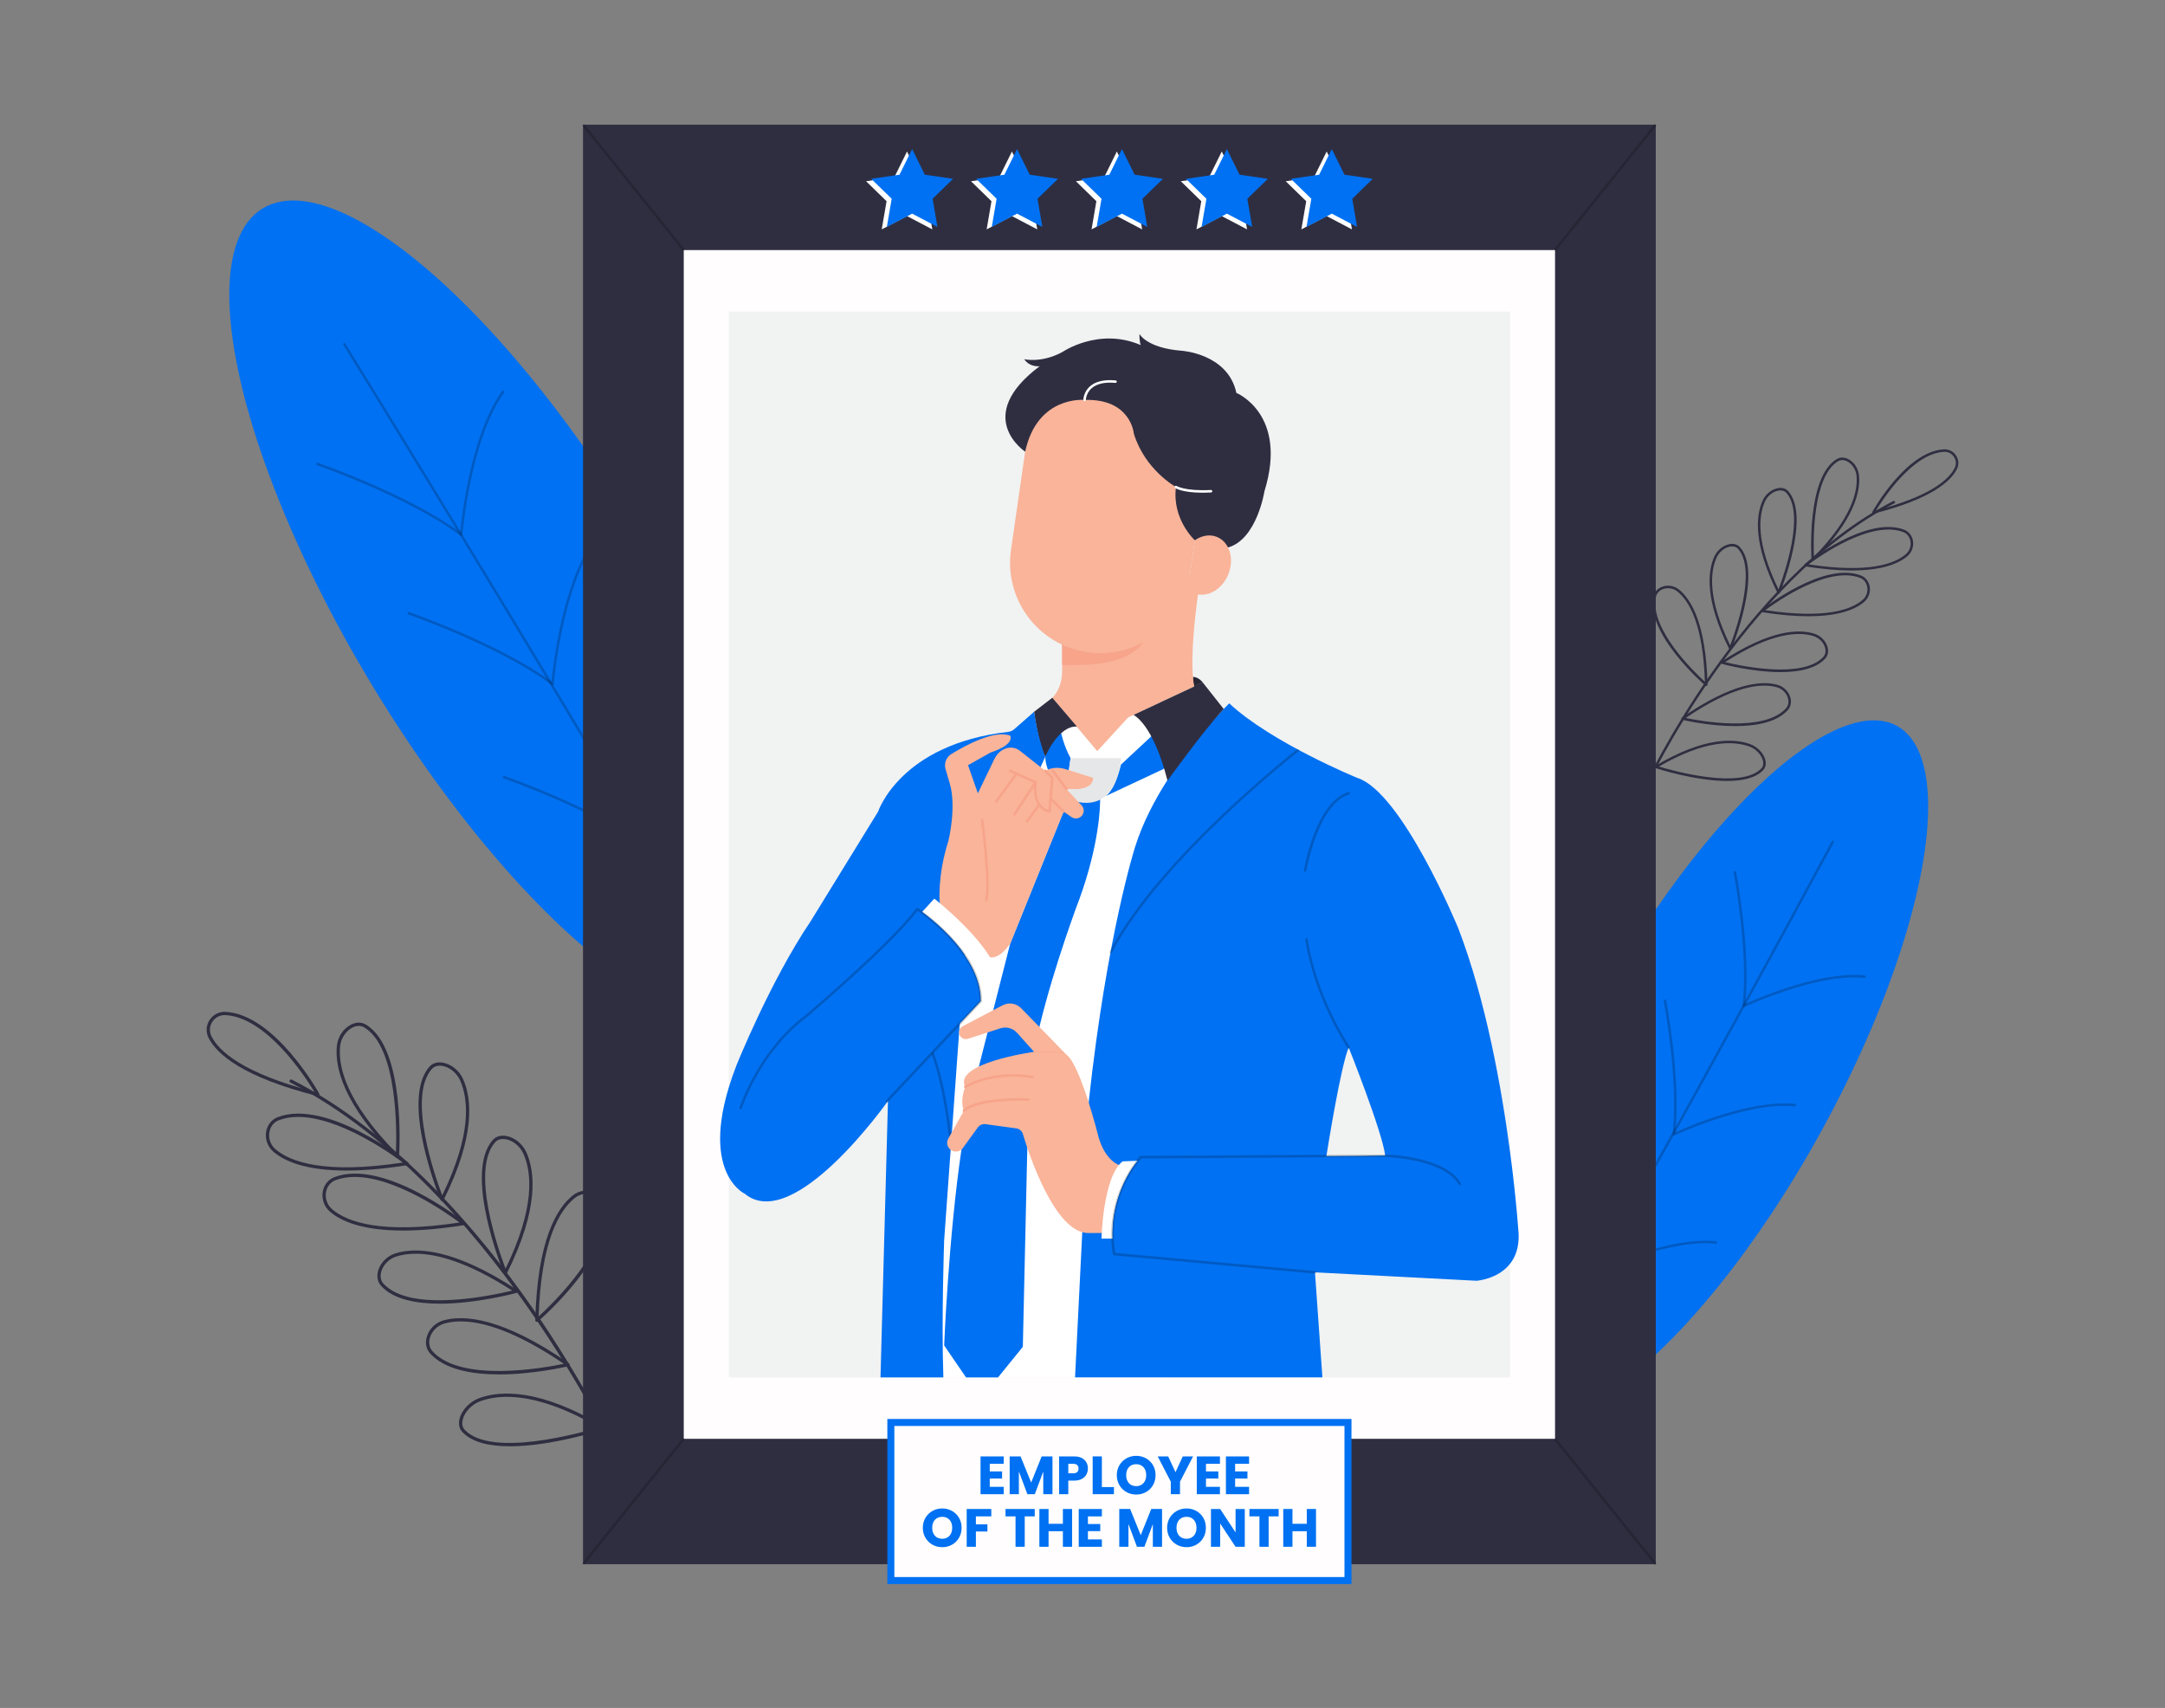 <?xml version="1.0" encoding="UTF-8"?>
<svg xmlns="http://www.w3.org/2000/svg" id="a" viewBox="0 0 865.76 682.89">
  <rect x="0" y="0" width="865.76" height="682.89" fill="#808080" stroke="none"/>
  <g>
    <ellipse cx="202.06" cy="243.11" rx="61.55" ry="186.91" transform="translate(-96.84 140.18) rotate(-31.27)" fill="#0071f2"></ellipse>
    <g opacity=".2">
      <path d="M293.03,399.85c-.18,0-.36-.1-.45-.27-30.63-60.02-154.05-259.67-155.3-261.68-.15-.23-.07-.54,.16-.69,.24-.15,.54-.07,.69,.16,1.24,2.01,124.68,201.69,155.34,261.76,.13,.25,.03,.55-.22,.67-.07,.04-.15,.05-.23,.05Z"></path>
    </g>
    <g opacity=".2">
      <path d="M184.42,214.26c-.11,0-.21-.03-.3-.1-20.84-15.48-56.98-28.04-57.34-28.17-.26-.09-.4-.37-.31-.64s.37-.4,.64-.31c.36,.12,35.83,12.45,56.9,27.78,.58-5.87,4.35-39.32,16.78-56.44,.16-.22,.48-.27,.7-.11,.22,.16,.27,.48,.11,.7-13.42,18.48-16.64,56.43-16.67,56.81-.01,.18-.13,.34-.29,.42-.07,.03-.14,.04-.21,.04Z"></path>
    </g>
    <g opacity=".2">
      <path d="M220.94,273.96c-.11,0-.21-.03-.3-.1-20.84-15.48-56.98-28.04-57.34-28.17-.26-.09-.4-.37-.31-.64,.09-.26,.37-.4,.64-.31,.36,.12,35.83,12.45,56.9,27.78,.58-5.87,4.35-39.32,16.78-56.44,.16-.22,.48-.27,.7-.11,.22,.16,.27,.48,.11,.7-13.42,18.48-16.64,56.43-16.67,56.82-.01,.18-.13,.34-.29,.42-.07,.03-.14,.04-.21,.04Z"></path>
    </g>
    <g opacity=".2">
      <path d="M259.01,339.48c-.11,0-.21-.03-.3-.1-20.84-15.48-56.98-28.04-57.34-28.17-.26-.09-.4-.37-.31-.64,.09-.26,.37-.4,.64-.31,.36,.12,35.83,12.45,56.9,27.78,.58-5.87,4.34-39.32,16.78-56.44,.16-.22,.48-.27,.7-.11,.22,.16,.27,.48,.11,.7-13.42,18.48-16.64,56.43-16.67,56.81-.01,.18-.13,.34-.29,.42-.07,.03-.14,.04-.21,.04Z"></path>
    </g>
  </g>
  <g>
    <path d="M247.01,582.81c-.25,0-.48-.14-.6-.38-.5-1.08-50.8-108.87-130.29-149.59-.32-.17-.45-.56-.28-.88,.16-.32,.56-.45,.88-.28,41.76,21.4,75.13,61.11,95.76,90.65,22.34,31.99,34.99,59.29,35.12,59.56,.15,.33,0,.72-.32,.87-.09,.04-.18,.06-.27,.06Z" fill="#2f2e41"></path>
    <path d="M127.09,438.24c-.05,0-.11,0-.16-.02-30.14-7.63-40.31-16.87-43.54-23.28-1.15-2.28-.99-4.94,.42-7.1,1.43-2.19,3.83-3.41,6.42-3.27,19.53,1.07,36.71,31.4,37.43,32.69,.13,.23,.11,.51-.05,.72-.13,.16-.32,.26-.52,.26Zm-37.26-32.37c-1.99,0-3.81,.99-4.92,2.68-1.15,1.76-1.28,3.93-.35,5.79,3.05,6.06,12.7,14.79,41.17,22.21-3.62-5.97-19.04-29.77-35.56-30.68-.11,0-.22,0-.33,0Z" fill="#2f2e41"></path>
    <path d="M138.54,468.02c-16.36,0-24.85-3.76-29.25-7.55-2.28-1.97-3.38-5.04-2.86-8.01,.47-2.7,2.2-4.86,4.63-5.79,19.54-7.47,50.76,17.01,52.08,18.05,.2,.16,.29,.43,.23,.68s-.27,.44-.53,.48c-9.59,1.51-17.6,2.14-24.3,2.14Zm-19.32-21.44c-2.71,0-5.3,.4-7.69,1.31-2.02,.77-3.41,2.52-3.8,4.79-.44,2.52,.49,5.13,2.43,6.8,5.9,5.08,19.52,10.08,50.96,5.34-5.15-3.83-25.61-18.24-41.89-18.24Z" fill="#2f2e41"></path>
    <path d="M161.19,492.01c-16.36,0-24.85-3.76-29.25-7.55-2.28-1.97-3.38-5.04-2.86-8.01,.47-2.7,2.2-4.86,4.63-5.79,19.54-7.47,50.76,17.01,52.08,18.05,.2,.16,.29,.43,.23,.68s-.27,.44-.53,.48c-9.59,1.51-17.6,2.14-24.3,2.14Zm-19.33-21.44c-2.71,0-5.3,.4-7.69,1.31-2.02,.77-3.41,2.52-3.8,4.79-.44,2.52,.49,5.13,2.43,6.8,5.9,5.08,19.52,10.08,50.96,5.34-5.15-3.83-25.61-18.24-41.89-18.24Z" fill="#2f2e41"></path>
    <path d="M176.77,480.22s-.02,0-.02,0c-.26,0-.48-.17-.58-.41-.67-1.63-16.19-40.14-4.41-53.34,1.22-1.37,3.07-1.94,5.21-1.61,3.38,.52,6.68,3.15,8.2,6.54,3.53,7.87,5.05,22.67-7.81,48.45-.11,.22-.34,.36-.59,.36Zm-.95-54.13c-1.27,0-2.35,.43-3.09,1.26-10.04,11.24,1.42,43.52,4.11,50.59,11.92-24.49,10.49-38.51,7.13-45.99-1.35-3-4.24-5.33-7.21-5.79-.32-.05-.64-.07-.94-.07Z" fill="#2f2e41"></path>
    <path d="M202.09,509.53s-.02,0-.02,0c-.26,0-.48-.17-.58-.41-.67-1.63-16.19-40.14-4.41-53.34,1.22-1.37,3.07-1.94,5.21-1.61,3.38,.52,6.68,3.15,8.2,6.54,3.53,7.87,5.05,22.67-7.81,48.45-.11,.22-.34,.36-.59,.36Zm-.95-54.13c-1.27,0-2.35,.43-3.09,1.26-10.04,11.24,1.42,43.52,4.11,50.59,11.92-24.5,10.49-38.52,7.13-45.99-1.35-3-4.24-5.33-7.21-5.79-.32-.05-.64-.07-.94-.07Z" fill="#2f2e41"></path>
    <path d="M175.87,521.25c-9.36,0-18.48-1.67-23.46-7.09-1.39-1.52-1.84-3.69-1.23-5.97,.87-3.25,3.61-6.02,6.97-7.07,8.15-2.54,23.21-2.07,48.66,14.62,.22,.14,.33,.4,.29,.65s-.23,.46-.47,.53c-1.03,.28-16.18,4.33-30.75,4.33Zm-9.64-19.97c-3.08,0-5.62,.44-7.7,1.09-2.94,.92-5.33,3.34-6.09,6.16-.5,1.86-.17,3.55,.93,4.74,10.89,11.84,44.12,4.54,51.46,2.75-17.76-11.43-30.19-14.74-38.61-14.74Z" fill="#2f2e41"></path>
    <path d="M199.57,549.53c-10.64,0-21.64-1.86-27.56-8.36-1.58-1.73-2.07-4.16-1.35-6.65,.91-3.16,3.48-5.69,6.71-6.6,8.19-2.3,23.53-1.19,50.1,17.15,.21,.15,.32,.41,.27,.66-.05,.25-.24,.46-.49,.52-.95,.23-14.02,3.29-27.68,3.29Zm-15.32-21.19c-2.57,0-4.73,.33-6.53,.84-2.76,.77-5.03,3.01-5.81,5.7-.59,2.05-.2,4.02,1.06,5.41,11.58,12.74,45.07,6.56,52.5,5-19.53-13.26-32.66-16.95-41.23-16.95Z" fill="#2f2e41"></path>
    <path d="M203.9,578.27c-7.89,0-15.02-1.45-19.02-5.71-1.22-1.29-1.61-3.14-1.12-5.21,.84-3.54,4.1-6.97,7.91-8.35,8.68-3.15,24.36-3.73,49.76,11.36,.22,.13,.34,.38,.32,.64-.03,.26-.2,.47-.45,.55-1.21,.4-20.93,6.73-37.4,6.73Zm-1.15-19.77c-4.36,0-7.87,.73-10.64,1.73-3.42,1.24-6.34,4.3-7.08,7.43-.27,1.15-.36,2.77,.8,4.01,10.57,11.24,46.11,1.33,53.65-.93-16.1-9.35-28.08-12.23-36.73-12.23Z" fill="#2f2e41"></path>
    <path d="M214.7,528.51c-.1,0-.19-.02-.28-.06-.23-.11-.38-.35-.37-.61,.81-32.01,8.62-44.8,15.02-49.89,2.46-1.95,5.8-2.5,8.72-1.42,2.46,.91,4.14,2.78,4.61,5.15,3.86,19.6-25.99,45.58-27.26,46.67-.12,.1-.27,.16-.43,.16Zm20.02-51.21c-1.73,0-3.45,.58-4.84,1.68-6.09,4.83-13.48,16.98-14.48,47.37,5.49-5.02,29.01-27.66,25.71-44.42-.38-1.91-1.75-3.43-3.77-4.17-.84-.31-1.73-.46-2.61-.46Z" fill="#2f2e41"></path>
    <path d="M158.91,463.04c-.17,0-.34-.07-.46-.19-21.21-21.36-24.62-36.09-23.74-44.68,.37-3.62,2.59-6.95,5.66-8.5,2.08-1.05,4.18-1.06,5.91-.03,15.97,9.47,13.41,51.03,13.29,52.79-.02,.26-.18,.48-.42,.57-.07,.03-.15,.04-.23,.04Zm-15.43-52.85c-.81,0-1.67,.22-2.53,.65-2.63,1.33-4.62,4.33-4.94,7.46-.84,8.17,2.4,22.15,22.32,42.56,.31-7.59,.92-42-12.73-50.1-.64-.38-1.36-.57-2.12-.57Z" fill="#2f2e41"></path>
  </g>
  <ellipse cx="683.44" cy="427.2" rx="156.2" ry="51.44" transform="translate(-19.84 820.88) rotate(-61.25)" fill="#0071f2"></ellipse>
  <g opacity=".2">
    <path d="M608.33,558.8c-.09,0-.19-.03-.27-.08-.23-.15-.3-.46-.15-.69,30.66-47.24,123.64-219.95,124.57-221.69,.13-.24,.43-.33,.68-.2,.24,.13,.33,.43,.2,.68-.94,1.74-93.94,174.48-124.61,221.76-.1,.15-.26,.23-.42,.23Z"></path>
  </g>
  <g opacity=".2">
    <path d="M697.32,402.68c-.1,0-.2-.03-.29-.09-.15-.11-.23-.28-.21-.46,2.5-21.54-3.49-52.93-3.55-53.24-.05-.27,.12-.53,.4-.59,.27-.05,.53,.12,.59,.4,.06,.31,5.93,31.01,3.66,52.67,4.84-2.19,30.33-13.21,47.77-11.37,.27,.03,.47,.27,.45,.55-.03,.27-.27,.48-.55,.44-18.96-2-47.76,11.51-48.04,11.65-.07,.03-.14,.05-.21,.05Z"></path>
  </g>
  <g opacity=".2">
    <path d="M669.35,454.04c-.1,0-.2-.03-.29-.09-.15-.11-.23-.28-.21-.46,2.5-21.54-3.49-52.93-3.55-53.24-.05-.27,.12-.53,.4-.59,.27-.06,.53,.12,.59,.4,.06,.31,5.93,31.01,3.66,52.67,4.84-2.19,30.33-13.2,47.77-11.37,.27,.03,.47,.27,.45,.55-.03,.27-.27,.48-.55,.44-18.96-2-47.76,11.51-48.04,11.65-.07,.03-.14,.05-.21,.05Z"></path>
  </g>
  <g opacity=".2">
    <path d="M637.82,508.96c-.1,0-.2-.03-.29-.09-.15-.11-.23-.28-.21-.46,2.5-21.54-3.49-52.93-3.55-53.24-.05-.27,.12-.53,.4-.59,.27-.06,.53,.12,.59,.4,.06,.31,5.93,31.01,3.66,52.67,4.84-2.19,30.33-13.2,47.77-11.37,.27,.03,.47,.27,.45,.55-.03,.27-.28,.48-.55,.44-18.96-2-47.76,11.51-48.04,11.65-.07,.03-.14,.05-.21,.05Z"></path>
  </g>
  <g>
    <path d="M657.66,315.72c-.07,0-.14-.01-.21-.05-.25-.12-.36-.41-.25-.66,.38-.83,38.92-83.41,99.9-114.66,.25-.13,.55-.03,.67,.22,.13,.25,.03,.55-.22,.67-60.68,31.09-99.07,113.36-99.45,114.19-.08,.18-.27,.29-.45,.29Z" fill="#2f2e41"></path>
    <path d="M749.19,205.36c-.15,0-.3-.07-.4-.2-.12-.16-.14-.37-.04-.55,.55-.99,13.67-24.14,28.57-24.95,1.97-.11,3.81,.82,4.9,2.49,1.08,1.65,1.2,3.67,.32,5.42-2.47,4.89-10.23,11.95-33.24,17.77-.04,.01-.08,.02-.12,.02Zm28.44-24.71c-.08,0-.17,0-.25,0-12.61,.69-24.38,18.86-27.15,23.42,21.73-5.67,29.09-12.33,31.42-16.95,.72-1.42,.62-3.07-.26-4.42-.85-1.3-2.24-2.05-3.76-2.05Z" fill="#2f2e41"></path>
    <path d="M740.45,228.1c-5.11,0-11.23-.48-18.54-1.64-.2-.03-.36-.17-.41-.37-.05-.19,.02-.4,.17-.52,1.01-.8,24.84-19.48,39.76-13.78,1.85,.71,3.17,2.36,3.53,4.42,.4,2.27-.44,4.61-2.18,6.12-3.36,2.89-9.84,5.76-22.33,5.76Zm-17.23-2.44c24,3.62,34.4-.2,38.9-4.08,1.48-1.27,2.19-3.26,1.85-5.19-.3-1.74-1.36-3.07-2.9-3.66-12.78-4.88-33.26,9.51-37.85,12.92Z" fill="#2f2e41"></path>
    <path d="M723.16,246.4c-5.11,0-11.22-.48-18.54-1.64-.2-.03-.36-.17-.41-.37-.05-.19,.02-.4,.17-.52,1.01-.8,24.84-19.48,39.76-13.78,1.85,.71,3.17,2.36,3.53,4.42,.4,2.27-.44,4.61-2.18,6.12-3.36,2.89-9.84,5.76-22.33,5.76Zm-17.23-2.44c24,3.62,34.4-.2,38.9-4.08,1.48-1.27,2.19-3.26,1.85-5.19-.3-1.74-1.36-3.07-2.9-3.66-12.78-4.89-33.26,9.51-37.85,12.92Z" fill="#2f2e41"></path>
    <path d="M711.27,237.4c-.19,0-.36-.11-.45-.28-9.82-19.68-8.66-30.97-5.96-36.98,1.16-2.59,3.68-4.59,6.26-4.99,1.63-.25,3.04,.18,3.97,1.23,9,10.07-2.85,39.46-3.36,40.71-.07,.18-.25,.3-.44,.31,0,0-.01,0-.02,0Zm.72-41.32c-.23,0-.47,.02-.72,.06-2.26,.35-4.47,2.12-5.5,4.42-2.56,5.71-3.66,16.41,5.44,35.11,2.05-5.4,10.8-30.04,3.13-38.62-.56-.63-1.39-.96-2.36-.96Z" fill="#2f2e41"></path>
    <path d="M691.95,259.78c-.19,0-.36-.11-.45-.28-9.82-19.68-8.66-30.97-5.96-36.98,1.16-2.59,3.68-4.59,6.26-4.99,1.63-.25,3.04,.18,3.97,1.23,9,10.07-2.85,39.46-3.36,40.71-.07,.18-.25,.3-.44,.31,0,0-.01,0-.02,0Zm.72-41.32c-.23,0-.47,.02-.72,.06-2.26,.35-4.47,2.12-5.5,4.42-2.56,5.71-3.66,16.41,5.44,35.11,2.05-5.4,10.8-30.04,3.13-38.62-.56-.63-1.39-.96-2.36-.96Z" fill="#2f2e41"></path>
    <path d="M711.96,268.73c-11.12,0-22.69-3.09-23.47-3.31-.19-.05-.33-.21-.36-.4-.03-.19,.06-.39,.22-.5,19.43-12.74,30.92-13.1,37.15-11.16,2.57,.8,4.65,2.92,5.32,5.4,.47,1.74,.12,3.4-.94,4.56-3.8,4.14-10.77,5.41-17.91,5.41Zm-22.11-3.99c5.6,1.37,30.97,6.94,39.28-2.1,.84-.91,1.09-2.2,.71-3.62-.58-2.16-2.4-4-4.65-4.7-5.92-1.85-16.83-1.5-35.34,10.42Z" fill="#2f2e41"></path>
    <path d="M693.87,290.31c-10.43,0-20.4-2.34-21.13-2.51-.19-.05-.34-.2-.38-.39-.04-.19,.04-.39,.21-.5,20.28-14,31.99-14.85,38.24-13.09,2.47,.69,4.43,2.62,5.12,5.04,.55,1.9,.17,3.76-1.03,5.08-4.52,4.96-12.91,6.38-21.03,6.38Zm-19.78-3.24c5.67,1.19,31.23,5.9,40.07-3.82,.97-1.06,1.26-2.57,.81-4.13-.59-2.05-2.33-3.76-4.43-4.35-5.95-1.67-17.08-.86-36.45,12.3Z" fill="#2f2e41"></path>
    <path d="M690.57,312.25c-12.57,0-27.62-4.83-28.54-5.14-.19-.06-.32-.23-.34-.42-.02-.2,.07-.38,.24-.48,19.39-11.52,31.36-11.07,37.98-8.67,2.91,1.06,5.4,3.68,6.04,6.38,.38,1.58,.07,2.99-.86,3.98-3.05,3.25-8.5,4.36-14.52,4.36Zm-27.16-5.75c5.76,1.73,32.89,9.29,40.95,.71,.88-.94,.82-2.18,.61-3.06-.57-2.39-2.79-4.72-5.41-5.67-6.31-2.29-17.68-2.72-36.16,8.01Z" fill="#2f2e41"></path>
    <path d="M682.32,274.27c-.12,0-.23-.04-.33-.12-.97-.84-23.76-20.66-20.81-35.63,.36-1.81,1.64-3.24,3.52-3.93,2.23-.82,4.78-.4,6.65,1.09,4.89,3.88,10.85,13.64,11.47,38.08,0,.2-.11,.38-.29,.46-.07,.03-.14,.05-.21,.05Zm-15.28-39.09c-.67,0-1.35,.12-2,.35-1.54,.57-2.59,1.73-2.88,3.19-2.52,12.79,15.43,30.07,19.62,33.9-.76-23.2-6.41-32.47-11.05-36.16-1.06-.84-2.37-1.28-3.69-1.28Z" fill="#2f2e41"></path>
    <path d="M724.91,224.29c-.06,0-.12-.01-.18-.03-.18-.07-.31-.24-.32-.44-.09-1.35-2.04-33.07,10.15-40.3,1.32-.78,2.92-.77,4.51,.03,2.34,1.18,4.03,3.72,4.32,6.49,.67,6.56-1.93,17.8-18.12,34.11-.1,.1-.22,.15-.35,.15Zm11.78-40.34c-.58,0-1.13,.15-1.62,.44-10.42,6.18-9.95,32.45-9.71,38.24,15.2-15.58,17.67-26.25,17.04-32.49-.24-2.39-1.76-4.68-3.77-5.69-.66-.33-1.31-.5-1.93-.5Z" fill="#2f2e41"></path>
  </g>
  <g>
    <rect x="233.14" y="49.85" width="428.99" height="575.57" fill="#2f2e41"></rect>
    <rect x="273.43" y="99.99" width="348.41" height="475.29" fill="#fffdfd"></rect>
    <rect x="291.43" y="124.55" width="312.41" height="426.18" fill="#f1f2f2"></rect>
    <g opacity=".2">
      <rect x="252.79" y="42.76" width="1" height="64.32" transform="translate(8.92 175.17) rotate(-38.78)"></rect>
    </g>
    <g opacity=".2">
      <rect x="609.83" y="74.42" width="64.32" height="1" transform="translate(181.54 528.52) rotate(-51.23)"></rect>
    </g>
    <g opacity=".2">
      <rect x="641.49" y="568.19" width="1" height="64.32" transform="translate(-234.5 534.5) rotate(-38.78)"></rect>
    </g>
    <g opacity=".2">
      <rect x="221.13" y="599.85" width="64.32" height="1" transform="translate(-373.41 421.95) rotate(-51.24)"></rect>
    </g>
    <g>
      <g>
        <polygon points="362.71 60.58 367.77 70.83 379.07 72.47 370.89 80.45 372.82 91.71 362.71 86.4 352.59 91.71 354.53 80.45 346.34 72.47 357.65 70.83 362.71 60.58" fill="#fff"></polygon>
        <polygon points="364.76 59.61 369.82 69.85 381.12 71.5 372.94 79.47 374.87 90.73 364.76 85.42 354.64 90.73 356.58 79.47 348.39 71.5 359.7 69.85 364.76 59.61" fill="#0071f2"></polygon>
      </g>
      <g>
        <polygon points="404.66 60.58 409.72 70.83 421.03 72.47 412.84 80.45 414.78 91.71 404.66 86.4 394.55 91.71 396.48 80.45 388.3 72.47 399.6 70.83 404.66 60.58" fill="#fff"></polygon>
        <polygon points="406.71 59.61 411.77 69.85 423.08 71.5 414.89 79.47 416.82 90.73 406.71 85.42 396.6 90.73 398.53 79.47 390.35 71.5 401.65 69.85 406.71 59.61" fill="#0071f2"></polygon>
      </g>
      <g>
        <polygon points="446.61 60.58 451.67 70.83 462.98 72.47 454.8 80.45 456.73 91.71 446.61 86.4 436.5 91.71 438.43 80.45 430.25 72.47 441.56 70.83 446.61 60.58" fill="#fff"></polygon>
        <polygon points="448.66 59.61 453.72 69.85 465.03 71.5 456.85 79.47 458.78 90.73 448.66 85.42 438.55 90.73 440.48 79.47 432.3 71.5 443.61 69.85 448.66 59.61" fill="#0071f2"></polygon>
      </g>
      <g>
        <polygon points="488.57 60.58 493.62 70.83 504.93 72.47 496.75 80.45 498.68 91.71 488.57 86.4 478.45 91.71 480.38 80.45 472.2 72.47 483.51 70.83 488.57 60.58" fill="#fff"></polygon>
        <polygon points="490.62 59.61 495.67 69.85 506.98 71.5 498.8 79.47 500.73 90.73 490.62 85.42 480.5 90.73 482.43 79.47 474.25 71.5 485.56 69.85 490.62 59.61" fill="#0071f2"></polygon>
      </g>
      <g>
        <polygon points="530.52 60.58 535.58 70.83 546.88 72.47 538.7 80.45 540.63 91.71 530.52 86.4 520.4 91.71 522.34 80.45 514.15 72.47 525.46 70.83 530.52 60.58" fill="#fff"></polygon>
        <polygon points="532.57 59.61 537.63 69.85 548.93 71.5 540.75 79.47 542.68 90.73 532.57 85.42 522.45 90.73 524.39 79.47 516.2 71.5 527.51 69.85 532.57 59.61" fill="#0071f2"></polygon>
      </g>
    </g>
    <g>
      <polygon points="360.79 564.89 368.79 564.89 360.79 564.94 360.79 564.89" fill="#fff"></polygon>
      <polygon points="477.5 304.28 475.79 339.29 474.6 363.73 474.58 364.02 469.78 462.58 467.78 503.44 465.47 550.73 360.97 550.73 361.96 470.5 373.59 423 374.53 419.14 384.19 379.68 384.22 379.53 385.6 373.91 386.35 370.85 394.03 339.47 398.82 319.89 402.77 303.73 408.41 300.62 415.81 296.53 415.96 296.45 429.31 289.08 429.39 289.03 456.44 274.1 461.84 281.84 474.84 300.47 475.15 300.93 477.5 304.28" fill="#fff"></polygon>
      <path d="M431.48,359.87s-9.88,25.99-15.83,50.72c-.81,3.35-1.54,6.68-2.17,9.92,0,.02,0,.03,0,.04-.67,3.44-1.21,6.78-1.6,9.93-.35,2.85-.56,5.55-.61,8.04l-.03,1.12-.43,19.28-1.79,79.58-9.92,12.24h-12.79l-8.75-12.8s1.75-43.48,6.92-78.35c.88-5.95,1.86-11.64,2.95-16.83,.6-2.9,1.25-5.64,1.92-8.17l.47-1.83,1.62-6.33,3.47-13.62,2.27-8.89,6.78-26.62,21.34-52.8,1.13-2.8,1.39-1.95,.13-.18,2.24-.02,9.73-.09s0,.11,0,.33c.02,2.39-.2,17.49-8.43,40.11Z" fill="#0071f2"></path>
      <path d="M424.18,292.46s1.12,5.62,3.93,10.67l-2.25,15.73s-7.86-8.99-7.86-16.29c0,0,1.12-5.62,6.18-10.11Z" fill="#0071f2"></path>
      <path d="M460.81,294.02l-12.54,11.68s-2.18,9.79-6.11,12.6l23.19-10.87,2.08-8.23-6.62-5.18Z" fill="#0071f2"></path>
      <path d="M480.91,272.8s-1.63-2.15-3.88-2.15c.05,.54-.07,1.1,0,1.68,.1,.75,.39,1.47,.51,2.16,1.12-.56,2.25-1.12,3.37-1.69Z" fill="#2f2e41"></path>
      <g opacity=".2">
        <path d="M480.91,272.8s-1.63-2.15-3.88-2.15c.05,.54-.07,1.1,0,1.68,.1,.75,.39,1.47,.51,2.16,1.12-.56,2.25-1.12,3.37-1.69Z"></path>
      </g>
      <path d="M477.51,274.32c0,.06,.02,.11,.03,.17l-24.22,11.34-2.18,1.02-12.36,13.48-17.97-21.34s3.93-3.37,3.93-10.67v-12.36l19.27-11.56,14.43-8.66,17.31-5.56,3.34,7.39s-3.77,24.89-1.58,36.76Z" fill="#f9b499"></path>
      <path d="M420.81,278.98l-7.3,5.62s1.69,12.92,4.49,17.97c0,0,5.04-12.39,12.64-12.08l-9.83-11.51Z" fill="#2f2e41"></path>
      <path d="M435.14,451.79l-.63-.17c12.16-46.34,37.18-83.93,39.74-87.71l-13.6-6.83,.29-.58,14.26,7.17-.21,.31c-.27,.39-27.13,39.29-39.86,87.81Z" fill="#ed1c24"></path>
      <path d="M607.29,493.55s-.85-13.57-3.45-33.11c-3.36-25.26-9.62-60.52-20.71-89.34,0,0-22.47-54.49-40.44-60.1,0,0-34.27-14.04-51.12-29.77,0,0-.98,.94-2.63,2.66-.03,.03-.05,.06-.07,.08-3.06,3.19-8.35,9-14.04,16.49-2.65,3.49-5.38,7.35-8.01,11.47-5.15,8.06-9.9,17.16-12.87,26.58,0,0-11.24,34.83-18.54,101.67l-.04,.72-.53,10.74-2.05,41.02-2.89,58.06h98.91l-2.97-42,64.6,3.37s8.47-.54,13.4-6.78c2.14-2.71,3.62-6.48,3.45-11.76Zm-67.96-74.71s13.48,33.71,14.6,43.25l-23.59,.56s.03-.15,.07-.43c.65-4.08,5.77-36.03,8.92-43.39Z" fill="#0071f2"></path>
      <path d="M418,302.58l-1.89,4.12-2.67,5.82-1.94,4.22-16.62,36.22-8.31,18.11-.02,.04-.25,3.41-.52,7.17v.17s-1.99,27.42-1.99,27.42l-.2,2.86-.06,.78-2.86,39.7-.37,5.09-.14,2.01-2.6,36.09s-1.12,31.64-.32,54.93h-25.14l2.99-110.54s-37.63,53.36-57.3,37.07c0,0-3.54-1.62-6.36-6.69-3.36-6.02-5.72-16.92,0-35.77,.82-2.72,1.81-5.6,2.99-8.65,0,0,13.48-33.7,29.77-57.85l26.96-43.81s8.81-26.98,52.05-31.88c.85-.1,1.66-.45,2.31-1.01l8-7s.02,.16,.07,.46c.02,.11,.04,.25,.06,.39t0,.01c.29,1.83,1.04,6.31,2.33,10.98,.57,2.08,1.25,4.2,2.04,6.13Z" fill="#0071f2"></path>
      <g opacity=".2">
        <path d="M380.32,458.41c-.26,0-.47-.2-.5-.46-.02-.23-2.07-22.9-7.41-36.7-.1-.26,.03-.55,.29-.65,.26-.1,.55,.03,.65,.29,5.39,13.93,7.45,36.74,7.47,36.97,.02,.27-.18,.52-.45,.54-.01,0-.03,0-.04,0Z"></path>
      </g>
      <path d="M448.33,303.14h-20.22l-2.25,15.73s19.66,10.67,22.47-15.73Z" fill="#e6e7e8"></path>
      <path d="M458.72,253.99c-5.57,13.46-28.1,11.84-33.98,11.85v-9.88l19.27-11.56,2.39-.61,12.32,10.2Z" fill="#f7a48b"></path>
      <path d="M481.78,185.67c0,1.71-.12,3.44-.37,5.18l-3.62,25.19-2.03,14.14c-.25,1.74-.62,3.43-1.1,5.07-4.97,16.95-21.78,28.12-39.77,25.53-19.73-2.84-33.43-21.14-30.6-40.87l5.65-39.32c2.84-19.73,21.14-33.43,40.87-30.6,18,2.58,30.97,18.03,30.97,35.69Z" fill="#f9b499"></path>
      <path d="M409.94,180.58s-21.14-13.94,5.82-34.16c0,0-3.93,.56-6.18-2.81,0,0,6.74,1.69,15.17-2.81,0,0,14.6-10.11,31.46-2.81,0,0-.56-.56-.56-4.49,0,0,2.81,5.62,16.85,6.74,0,0,18.54,1.12,21.91,16.85,0,0,20.78,8.43,11.23,39.32,0,0-2.97,19.05-14.4,22.44l-13.43-2.82s-9.23-8.39-7.55-21.31c0,0-12.36-6.74-16.85-21.34,0,0-1.12-14.04-19.66-13.48,0,0-18.94-1.9-23.79,20.68Z" fill="#2f2e41"></path>
      <path d="M480.98,197c-8.13,0-10.89-1.77-11.02-1.86-.23-.15-.29-.46-.14-.69,.15-.23,.46-.29,.69-.14,.04,.02,3.45,2.15,13.74,1.6,.28-.01,.51,.2,.53,.47,.01,.28-.2,.51-.47,.53-1.2,.06-2.3,.09-3.32,.09Z" fill="#fff"></path>
      <path d="M433.73,160.4h0c-.28,0-.5-.22-.5-.5,0-.12,.03-3.04,2.52-5.32,2.26-2.07,5.76-2.9,10.38-2.48,.28,.02,.48,.27,.45,.54-.02,.27-.27,.48-.54,.45-4.32-.39-7.55,.35-9.6,2.21-2.17,1.97-2.21,4.57-2.21,4.6,0,.27-.23,.5-.5,.5Z" fill="#fff"></path>
      <path d="M491.18,229.64c-2.53,6.22-8.66,9.6-13.69,7.55-1.1-.44-2.04-1.11-2.84-1.94,.48-1.63,.85-3.33,1.1-5.07l2.03-14.14c2.72-1.92,5.98-2.54,8.87-1.36,5.03,2.05,7.06,8.75,4.52,14.96Z" fill="#f9b499"></path>
      <path d="M489.34,283.48c-8.14,8.71-22.47,28.65-22.47,28.65-5.03-19.68-11.37-25-13.55-26.3l24.22-11.34c-.01-.06-.02-.11-.03-.17l3.4-1.52,8.43,10.67Z" fill="#2f2e41"></path>
      <g opacity=".2">
        <path d="M444.18,381.2c-.08,0-.16-.02-.23-.06-.24-.13-.34-.43-.21-.67,19.82-37.8,74.41-80.44,74.96-80.87,.22-.17,.53-.13,.7,.09,.17,.22,.13,.53-.09,.7-.55,.42-54.97,42.94-74.68,80.54-.09,.17-.26,.27-.44,.27Z"></path>
      </g>
      <g opacity=".2">
        <path d="M539.33,419.35c-.17,0-.33-.08-.42-.23-14.5-22.86-16.9-43.26-16.93-43.46-.03-.27,.17-.52,.44-.55,.28-.03,.52,.17,.55,.44,.02,.2,2.41,20.38,16.78,43.04,.15,.23,.08,.54-.15,.69-.08,.05-.18,.08-.27,.08Z"></path>
      </g>
      <g opacity=".2">
        <path d="M521.92,348.57s-.05,0-.08,0c-.27-.05-.46-.3-.41-.58,.19-1.11,4.69-27.31,17.76-31.29,.26-.08,.54,.07,.62,.33,.08,.26-.07,.54-.33,.62-12.47,3.8-17.02,30.23-17.07,30.5-.04,.24-.25,.42-.49,.42Z"></path>
      </g>
      <path d="M375.77,360.97s-1.02-10.65,3.47-24.69c0,0,3.37-13.48,.56-23.03l-1.68-5.71c-.68-2.32,.27-4.81,2.33-6.07,5.77-3.53,17.34-9.78,23.51-7.32,0,0,2.25,3.37-7.86,6.74l-8.99,5.06,3.93,11.23,6.62-13.74c.72-1.5,1.84-2.79,3.28-3.6,1.26-.71,2.89-1.21,4.75-.73,.85,.22,1.62,.65,2.31,1.19l10.01,7.9s3.37-2.25,8.43-.56l10.67,3.37s.56,3.93-6.18,4.49h-4.49l6.09,6.52c1.03,1.1,1.12,2.78,.21,3.99h0c-1.01,1.34-2.9,1.64-4.27,.68l-3.15-2.21-21.34,52.8s-4.14,6.38-8.25,5.44l-15.9-13.86-4.03-7.89Z" fill="#f9b499"></path>
      <path d="M426.43,315.99c-.15,0-.3-.07-.4-.2l-5.6-7.6c-.16-.22-.12-.54,.11-.7,.22-.16,.54-.12,.7,.11l5.6,7.6c.16,.22,.12,.54-.11,.7-.09,.07-.19,.1-.3,.1Z" fill="#f7a48b"></path>
      <path d="M419.69,324.98s-.08,0-.11-.01c-6.83-1.58-6.25-9.95-6.03-11.85l-9.79-4.47c-.25-.11-.36-.41-.25-.66,.11-.25,.41-.36,.66-.25l10.13,4.62c.21,.09,.32,.32,.29,.54-.06,.38-1.46,9.02,4.65,10.94l1.05-12.65-2.64-2.64c-.2-.2-.2-.51,0-.71s.51-.2,.71,0l2.81,2.81c.1,.1,.16,.25,.14,.4l-1.12,13.48c-.01,.14-.09,.28-.2,.36-.09,.06-.19,.1-.29,.1Z" fill="#f7a48b"></path>
      <path d="M398.34,321.05c-.1,0-.2-.03-.29-.1-.22-.16-.27-.47-.11-.7l7.99-11.03c.16-.22,.47-.27,.7-.11,.22,.16,.27,.47,.11,.7l-7.99,11.03c-.1,.13-.25,.21-.41,.21Z" fill="#f7a48b"></path>
      <path d="M405.64,326.1c-.09,0-.19-.03-.28-.08-.23-.15-.29-.46-.14-.69l8.45-12.79c.15-.23,.46-.29,.69-.14,.23,.15,.29,.46,.14,.69l-8.45,12.79c-.1,.15-.26,.22-.42,.22Z" fill="#f7a48b"></path>
      <path d="M410.7,328.91c-.1,0-.21-.03-.29-.1-.22-.16-.27-.48-.11-.7l4.81-6.6c.16-.22,.48-.27,.7-.11,.22,.16,.27,.48,.11,.7l-4.81,6.6c-.1,.13-.25,.21-.4,.21Z" fill="#f7a48b"></path>
      <path d="M425.3,324.98c-.13,0-.26-.05-.35-.15l-4.81-4.82c-.19-.2-.19-.51,0-.71,.2-.2,.51-.19,.71,0l4.81,4.82c.19,.2,.19,.51,0,.71-.1,.1-.23,.15-.35,.15Z" fill="#f7a48b"></path>
      <path d="M394.41,360.37s-.08,0-.12-.02c-.27-.07-.43-.34-.36-.61,1.64-6.57-1.66-31.58-1.7-31.83-.04-.27,.16-.52,.43-.56,.27-.03,.53,.16,.56,.43,.14,1.04,3.36,25.45,1.67,32.2-.06,.23-.26,.38-.48,.38Z" fill="#f7a48b"></path>
      <path d="M296.2,442.99s7.01-22.39,26.28-36.76c0,0,34.05-28.81,44.32-42.73,0,0,25.64,16.59,25.4,36.81l-37.55,40-58.45,2.68Z" fill="#0071f2"></path>
      <path d="M368.78,364.59l4.84-5.29s20.78,16.29,24.71,28.65l-6.26,8.49s-.62-14.76-23.3-31.85Z" fill="#fff"></path>
      <g opacity=".2">
        <path d="M296.2,443.49s-.1,0-.15-.02c-.26-.08-.41-.36-.33-.63,.07-.23,7.28-22.71,26.45-37.02,.32-.27,34.09-28.91,44.22-42.63,.16-.21,.45-.27,.67-.12,.26,.17,25.87,16.98,25.63,37.24,0,.12-.05,.25-.14,.34l-37.55,40c-.19,.2-.51,.21-.71,.02-.2-.19-.21-.51-.02-.71l37.41-39.86c.06-18.27-21.6-33.76-24.79-35.93-10.52,13.95-43.78,42.15-44.11,42.43-18.93,14.13-26.05,36.31-26.12,36.53-.07,.21-.26,.35-.48,.35Z"></path>
      </g>
      <path d="M406.36,451.14c1.27,.17,2.31,1.07,2.68,2.29,2.49,8.23,12.68,39.08,25.82,39.57h7.3l5.62-23.59-.14-3.55s-5.48-1.5-8.29-11.05c0,0-7.3-29.21-12.92-33.14l-18.07-18.54c-1.94-2-4.97-2.48-7.44-1.18l-15.94,8.37c-1.32,.69-1.84,2.31-1.17,3.64h0c.6,1.21,2,1.79,3.28,1.38l12.97-4.19c2.37-.77,4.97-.06,6.63,1.79l6.82,7.62s-32.58,4.49-27.52,14.04c0,0-2.25,5.06-.56,9.55l-6.22,11.1c-.92,1.64-.37,3.71,1.24,4.68h0c1.54,.93,3.54,.52,4.6-.94l5.97-8.2c.71-.97,1.9-1.48,3.09-1.32l12.25,1.69Z" fill="#f9b499"></path>
      <path d="M385.98,435.07c-.17,0-.33-.08-.42-.23-.15-.23-.08-.54,.16-.69,.11-.07,11.02-6.81,27.31-4,.27,.05,.45,.31,.41,.58-.05,.27-.3,.45-.58,.41-15.89-2.74-26.5,3.8-26.61,3.86-.08,.05-.17,.08-.27,.08Z" fill="#f7a48b"></path>
      <path d="M425.4,420.94h0c-.1,0-10.22-.32-11.89-.32-.05,0-.09-.04-.09-.09s.04-.09,.09-.09c1.67,0,11.79,.31,11.89,.32,.05,0,.09,.04,.09,.1,0,.05-.04,.09-.09,.09Z" fill="#f7a48b"></path>
      <path d="M385.42,444.62c-.11,0-.22-.04-.31-.11-.21-.17-.25-.48-.08-.7,.17-.21,4.34-5.25,26.25-4.69,.28,0,.49,.24,.49,.51,0,.28-.26,.49-.51,.49-21.22-.54-25.4,4.26-25.43,4.31-.1,.12-.24,.18-.39,.18Z" fill="#f7a48b"></path>
      <path d="M444.96,495.24h-4.49s.56-24.71,8.43-30.89l6.13-.25s-10.62,11.48-10.06,31.14Z" fill="#fff"></path>
      <path d="M525.85,508.72l-80.32-7.3c-3.93-23.59,10.67-38.76,10.67-38.76l97.74-.56s23.59,.56,29.77,11.23l-57.86,35.39Z" fill="#0071f2"></path>
      <g opacity=".2">
        <path d="M525.85,509.22s-.03,0-.05,0l-80.32-7.3c-.23-.02-.41-.19-.45-.42-3.93-23.57,10.66-39.03,10.81-39.19,.09-.1,.22-.15,.36-.15l97.74-.56c.99,.02,23.96,.69,30.21,11.48,.14,.24,.06,.54-.18,.68-.24,.14-.55,.06-.68-.18-5.97-10.31-29.12-10.98-29.35-10.98l-97.5,.56c-1.47,1.63-13.89,16.19-10.46,37.8l79.94,7.27c.28,.02,.48,.27,.45,.54-.02,.26-.24,.45-.5,.45Z"></path>
      </g>
    </g>
    <g>
      <rect x="354.84" y="567.35" width="185.6" height="66" fill="#0071f2"></rect>
      <rect x="357.64" y="570.15" width="180" height="60.4" fill="#fffdfd"></rect>
      <g>
        <path d="M395.79,585.26v3.06h4.93v2.84h-4.93v3.32h5.58v2.95h-9.26v-15.11h9.26v2.95h-5.58Z" fill="#0071f2"></path>
        <path d="M420.87,582.31v15.11h-3.68v-9.06l-3.38,9.06h-2.97l-3.4-9.08v9.08h-3.68v-15.11h4.35l4.24,10.46,4.2-10.46h4.33Z" fill="#0071f2"></path>
        <path d="M434.43,589.58c-.4,.72-1.02,1.31-1.85,1.75-.83,.45-1.87,.67-3.1,.67h-2.28v5.42h-3.68v-15.11h5.96c1.21,0,2.22,.21,3.06,.62,.83,.42,1.46,.99,1.87,1.72,.42,.73,.62,1.57,.62,2.52,0,.88-.2,1.68-.6,2.4Zm-3.66-1c.34-.33,.52-.8,.52-1.4s-.17-1.07-.52-1.4c-.34-.33-.87-.5-1.57-.5h-2v3.79h2c.7,0,1.23-.16,1.57-.5Z" fill="#0071f2"></path>
        <path d="M440.63,594.58h4.82v2.84h-8.5v-15.11h3.68v12.27Z" fill="#0071f2"></path>
        <path d="M450.46,596.58c-1.18-.66-2.12-1.58-2.82-2.77-.7-1.18-1.04-2.51-1.04-3.99s.35-2.81,1.04-3.98c.7-1.18,1.64-2.1,2.82-2.76,1.18-.66,2.49-.99,3.91-.99s2.72,.33,3.91,.99c1.18,.66,2.12,1.58,2.8,2.76,.68,1.18,1.02,2.5,1.02,3.98s-.34,2.81-1.03,3.99c-.69,1.18-1.62,2.11-2.8,2.77-1.18,.66-2.48,.99-3.9,.99s-2.72-.33-3.91-.99Zm6.8-3.57c.72-.8,1.09-1.87,1.09-3.19s-.36-2.4-1.09-3.2c-.72-.8-1.69-1.19-2.9-1.19s-2.19,.39-2.92,1.18c-.72,.79-1.09,1.86-1.09,3.21s.36,2.4,1.09,3.2c.72,.8,1.7,1.19,2.92,1.19s2.17-.4,2.9-1.21Z" fill="#0071f2"></path>
        <path d="M477.1,582.31l-5.23,10.12v4.99h-3.68v-4.99l-5.23-10.12h4.18l2.93,6.33,2.91-6.33h4.13Z" fill="#0071f2"></path>
        <path d="M482.26,585.26v3.06h4.93v2.84h-4.93v3.32h5.58v2.95h-9.26v-15.11h9.26v2.95h-5.58Z" fill="#0071f2"></path>
        <path d="M493.91,585.26v3.06h4.93v2.84h-4.93v3.32h5.58v2.95h-9.26v-15.11h9.26v2.95h-5.58Z" fill="#0071f2"></path>
        <path d="M372.89,617.62c-1.18-.66-2.12-1.58-2.82-2.77-.7-1.18-1.04-2.51-1.04-3.99s.35-2.81,1.04-3.98c.7-1.18,1.64-2.1,2.82-2.76,1.18-.66,2.49-.99,3.91-.99s2.72,.33,3.91,.99c1.18,.66,2.12,1.58,2.8,2.76,.68,1.18,1.02,2.5,1.02,3.98s-.34,2.81-1.03,3.99c-.69,1.18-1.62,2.11-2.8,2.77-1.18,.66-2.48,.99-3.9,.99s-2.72-.33-3.91-.99Zm6.8-3.57c.72-.8,1.09-1.87,1.09-3.19s-.36-2.4-1.09-3.2c-.72-.8-1.69-1.19-2.9-1.19s-2.19,.39-2.92,1.18c-.72,.79-1.09,1.86-1.09,3.21s.36,2.4,1.09,3.2c.72,.8,1.7,1.19,2.92,1.19s2.17-.4,2.9-1.21Z" fill="#0071f2"></path>
        <path d="M396.41,603.34v2.95h-6.16v3.19h4.61v2.86h-4.61v6.11h-3.68v-15.11h9.84Z" fill="#0071f2"></path>
        <path d="M413.78,603.34v2.95h-4v12.16h-3.68v-12.16h-4v-2.95h11.69Z" fill="#0071f2"></path>
        <path d="M428.72,603.34v15.11h-3.68v-6.22h-5.73v6.22h-3.68v-15.11h3.68v5.92h5.73v-5.92h3.68Z" fill="#0071f2"></path>
        <path d="M435.05,606.29v3.06h4.93v2.84h-4.93v3.32h5.58v2.95h-9.26v-15.11h9.26v2.95h-5.58Z" fill="#0071f2"></path>
        <path d="M464.69,603.34v15.11h-3.68v-9.06l-3.38,9.06h-2.97l-3.4-9.08v9.08h-3.68v-15.11h4.35l4.24,10.46,4.2-10.46h4.33Z" fill="#0071f2"></path>
        <path d="M470.58,617.62c-1.18-.66-2.12-1.58-2.82-2.77-.7-1.18-1.04-2.51-1.04-3.99s.35-2.81,1.04-3.98c.7-1.18,1.64-2.1,2.82-2.76,1.18-.66,2.49-.99,3.91-.99s2.72,.33,3.91,.99c1.18,.66,2.12,1.58,2.8,2.76,.68,1.18,1.02,2.5,1.02,3.98s-.34,2.81-1.03,3.99c-.69,1.18-1.62,2.11-2.8,2.77-1.18,.66-2.48,.99-3.9,.99s-2.72-.33-3.91-.99Zm6.8-3.57c.72-.8,1.09-1.87,1.09-3.19s-.36-2.4-1.09-3.2c-.72-.8-1.69-1.19-2.9-1.19s-2.19,.39-2.92,1.18c-.72,.79-1.09,1.86-1.09,3.21s.36,2.4,1.09,3.2c.72,.8,1.7,1.19,2.92,1.19s2.17-.4,2.9-1.21Z" fill="#0071f2"></path>
        <path d="M497.77,618.46h-3.68l-6.16-9.32v9.32h-3.68v-15.11h3.68l6.16,9.36v-9.36h3.68v15.11Z" fill="#0071f2"></path>
        <path d="M511.31,603.34v2.95h-4v12.16h-3.68v-12.16h-4v-2.95h11.69Z" fill="#0071f2"></path>
        <path d="M526.25,603.34v15.11h-3.68v-6.22h-5.73v6.22h-3.68v-15.11h3.68v5.92h5.73v-5.92h3.68Z" fill="#0071f2"></path>
      </g>
    </g>
  </g>
</svg>
